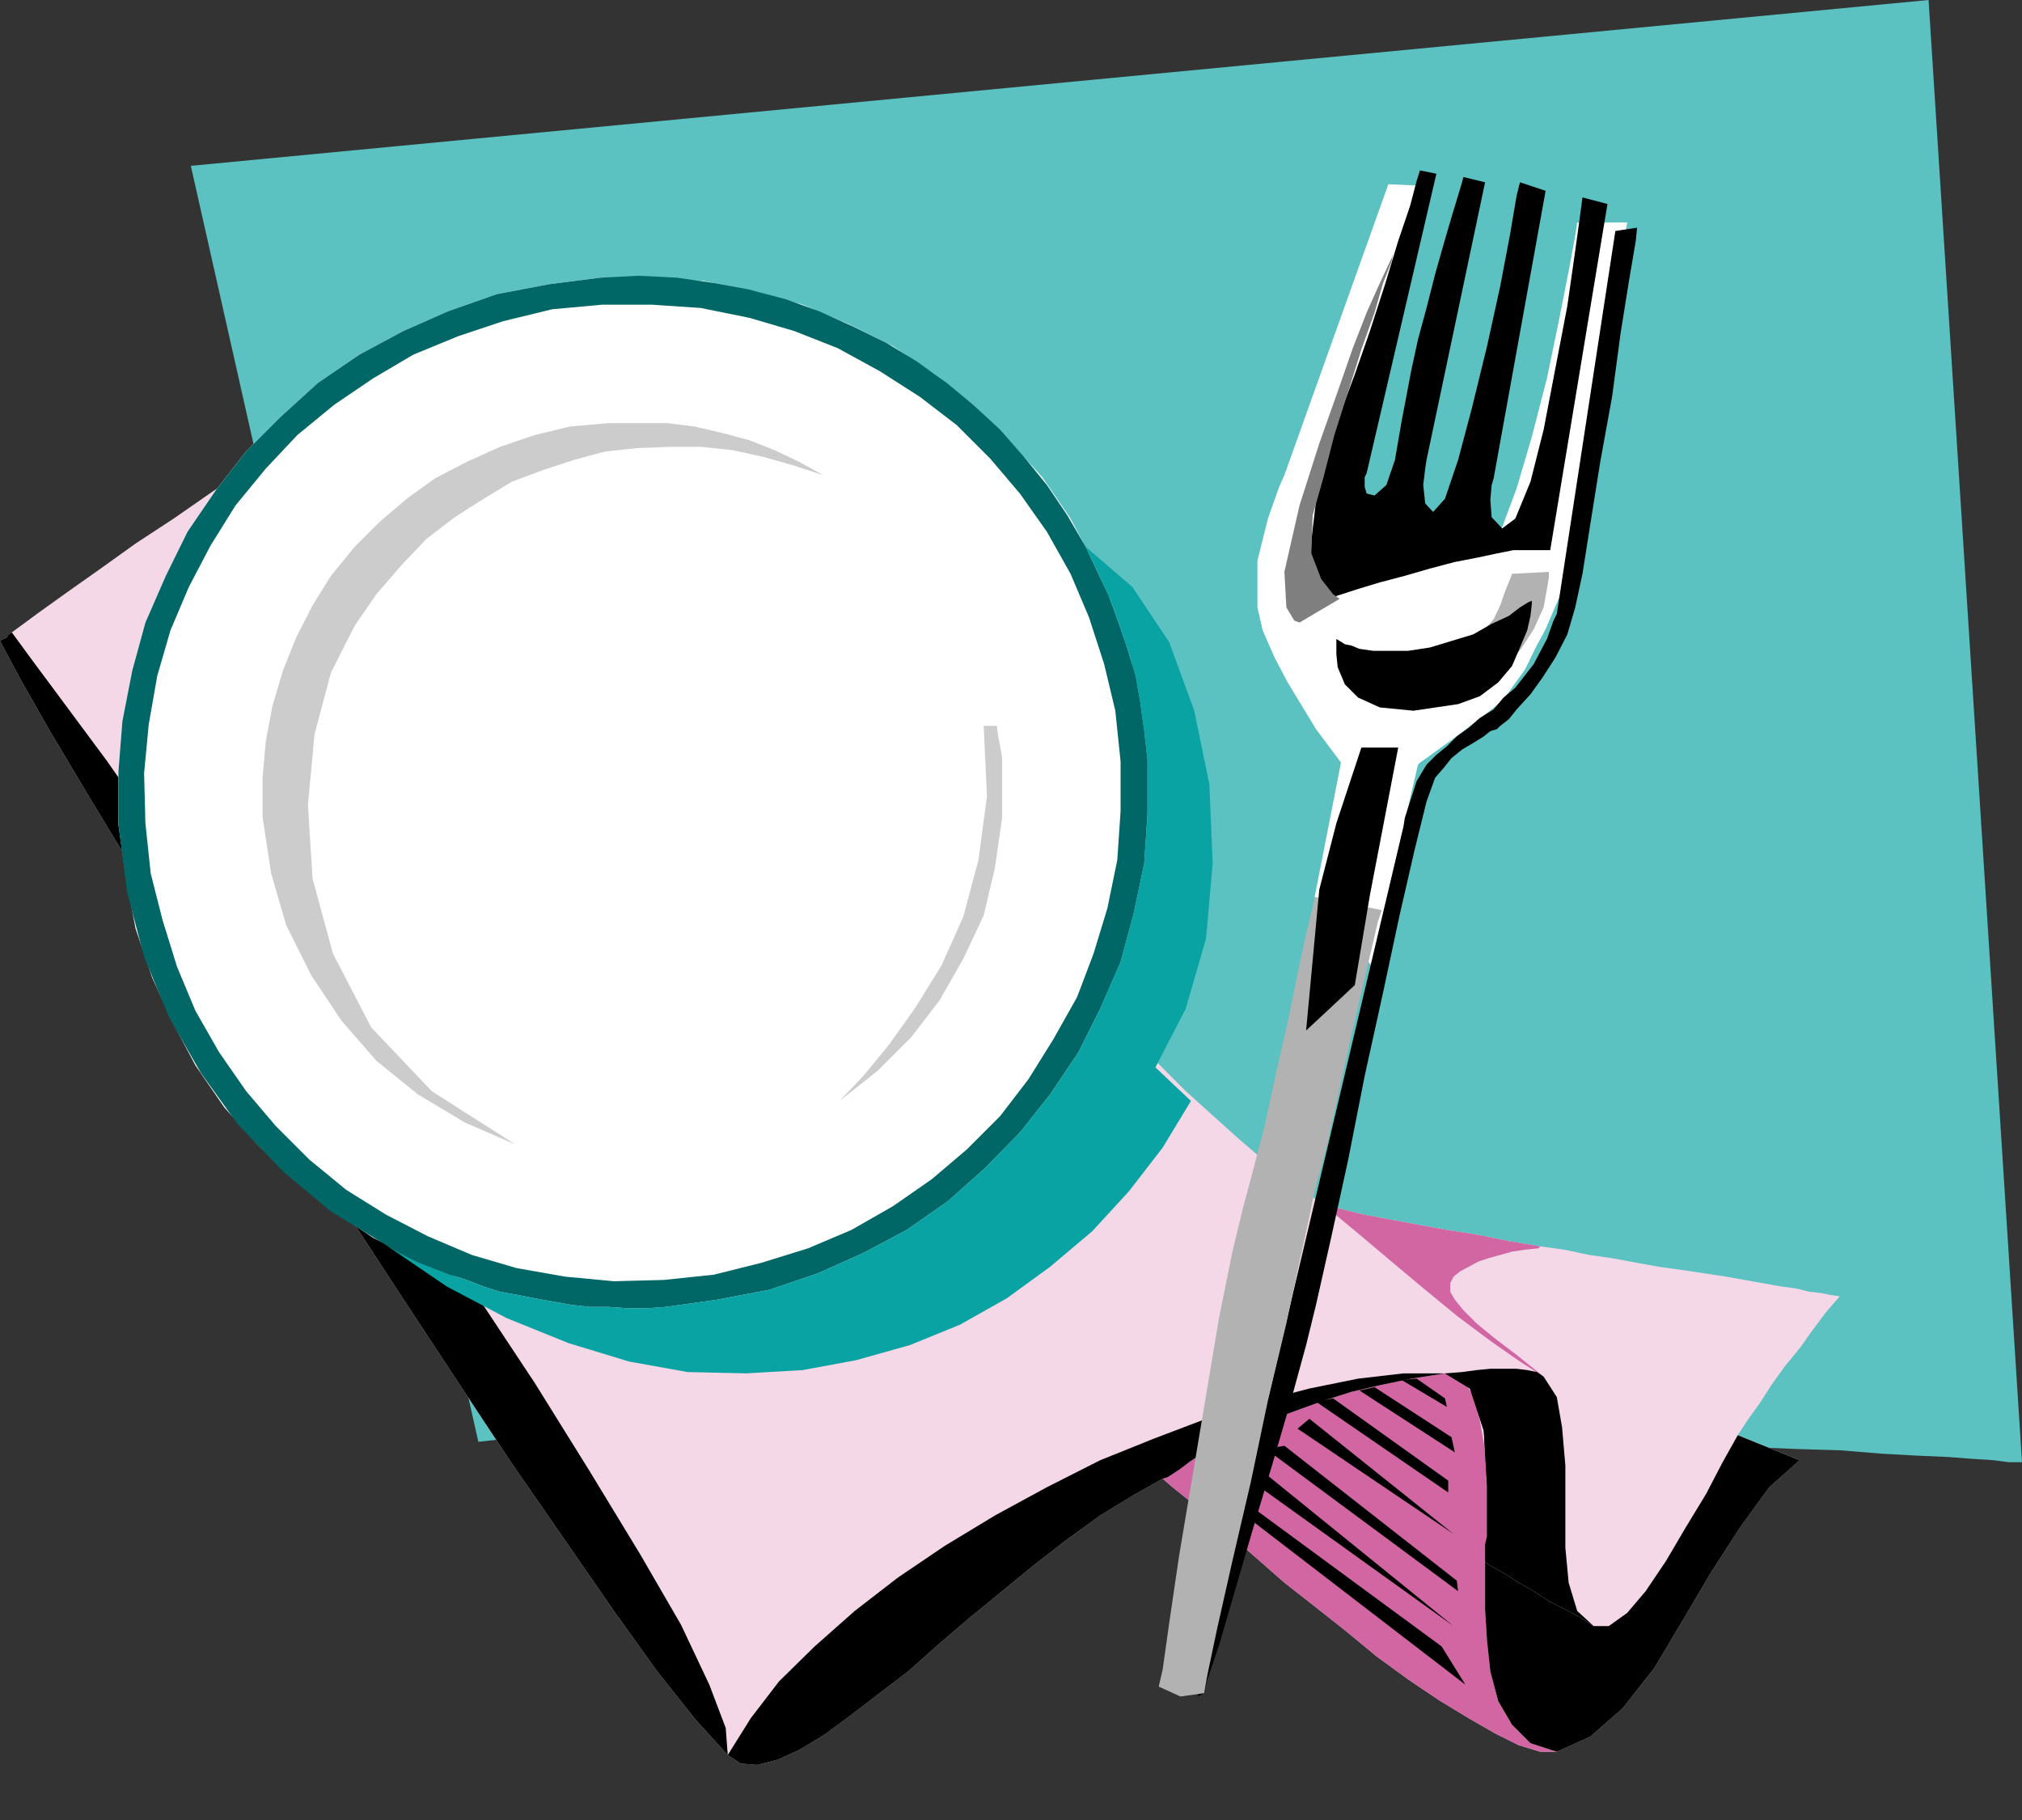 <?xml version="1.0" encoding="UTF-8" standalone="no"?>
<svg
   xmlns:ooo="http://xml.openoffice.org/svg/export"
   xmlns:dc="http://purl.org/dc/elements/1.1/"
   xmlns:cc="http://creativecommons.org/ns#"
   xmlns:rdf="http://www.w3.org/1999/02/22-rdf-syntax-ns#"
   xmlns:svg="http://www.w3.org/2000/svg"
   xmlns="http://www.w3.org/2000/svg"
   xmlns:sodipodi="http://sodipodi.sourceforge.net/DTD/sodipodi-0.dtd"
   xmlns:inkscape="http://www.inkscape.org/namespaces/inkscape"
   version="1.2"
   width="30.73mm"
   height="27.66mm"
   viewBox="0 0 3073 2766"
   preserveAspectRatio="xMidYMid"
   xml:space="preserve"
   id="svg129"
   sodipodi:docname="placeset.svg"
   style="fill-rule:evenodd;stroke-width:28.222;stroke-linejoin:round"
   inkscape:version="0.92.5 (2060ec1f9f, 2020-04-08)"><rect x="0" y="0" width="3073" height="2766" fill="#333333" stroke="none"/><sodipodi:namedview
   pagecolor="#ffffff"
   bordercolor="#666666"
   borderopacity="1"
   objecttolerance="10"
   gridtolerance="10"
   guidetolerance="10"
   inkscape:pageopacity="0"
   inkscape:pageshadow="2"
   inkscape:window-width="664"
   inkscape:window-height="487"
   id="namedview131"
   showgrid="false"
   inkscape:zoom="0.2102413"
   inkscape:cx="58.091339"
   inkscape:cy="52.270865"
   inkscape:window-x="0"
   inkscape:window-y="0"
   inkscape:window-maximized="0"
   inkscape:current-layer="svg129" />
 <defs
   class="ClipPathGroup"
   id="defs8">
  <clipPath
   id="presentation_clip_path"
   clipPathUnits="userSpaceOnUse">
   <rect
   x="0"
   y="0"
   width="21000"
   height="29700"
   id="rect2" />
  </clipPath>
  <clipPath
   id="presentation_clip_path_shrink"
   clipPathUnits="userSpaceOnUse">
   <rect
   x="21"
   y="29"
   width="20958"
   height="29641"
   id="rect5" />
  </clipPath>
 </defs>
 <defs
   class="TextShapeIndex"
   id="defs12">
  <g
   ooo:slide="id1"
   ooo:id-list="id3"
   id="g10" />
 </defs>
 <defs
   class="EmbeddedBulletChars"
   id="defs44">
  <g
   id="bullet-char-template-57356"
   transform="matrix(4.8828125e-4,0,0,-4.8828125e-4,0,0)">
   <path
   d="M 580,1141 1163,571 580,0 -4,571 Z"
   id="path14"
   inkscape:connector-curvature="0" />
  </g>
  <g
   id="bullet-char-template-57354"
   transform="matrix(4.8828125e-4,0,0,-4.8828125e-4,0,0)">
   <path
   d="M 8,1128 H 1137 V 0 H 8 Z"
   id="path17"
   inkscape:connector-curvature="0" />
  </g>
  <g
   id="bullet-char-template-10146"
   transform="matrix(4.8828125e-4,0,0,-4.8828125e-4,0,0)">
   <path
   d="M 174,0 602,739 174,1481 1456,739 Z M 1358,739 309,1346 659,739 Z"
   id="path20"
   inkscape:connector-curvature="0" />
  </g>
  <g
   id="bullet-char-template-10132"
   transform="matrix(4.8828125e-4,0,0,-4.8828125e-4,0,0)">
   <path
   d="M 2015,739 1276,0 H 717 l 543,543 H 174 v 393 h 1086 l -543,545 h 557 z"
   id="path23"
   inkscape:connector-curvature="0" />
  </g>
  <g
   id="bullet-char-template-10007"
   transform="matrix(4.8828125e-4,0,0,-4.8828125e-4,0,0)">
   <path
   d="m 0,-2 c -7,16 -16,29 -25,39 l 381,530 c -94,256 -141,385 -141,387 0,25 13,38 40,38 9,0 21,-2 34,-5 21,4 42,12 65,25 l 27,-13 111,-251 280,301 64,-25 24,25 c 21,-10 41,-24 62,-43 C 886,937 835,863 770,784 769,783 710,716 594,584 L 774,223 c 0,-27 -21,-55 -63,-84 l 16,-20 C 717,90 699,76 672,76 641,76 570,178 457,381 L 164,-76 c -22,-34 -53,-51 -92,-51 -42,0 -63,17 -64,51 -7,9 -10,24 -10,44 0,9 1,19 2,30 z"
   id="path26"
   inkscape:connector-curvature="0" />
  </g>
  <g
   id="bullet-char-template-10004"
   transform="matrix(4.8828125e-4,0,0,-4.8828125e-4,0,0)">
   <path
   d="M 285,-33 C 182,-33 111,30 74,156 52,228 41,333 41,471 c 0,78 14,145 41,201 34,71 87,106 158,106 53,0 88,-31 106,-94 l 23,-176 c 8,-64 28,-97 59,-98 l 735,706 c 11,11 33,17 66,17 42,0 63,-15 63,-46 V 965 c 0,-36 -10,-64 -30,-84 L 442,47 C 390,-6 338,-33 285,-33 Z"
   id="path29"
   inkscape:connector-curvature="0" />
  </g>
  <g
   id="bullet-char-template-9679"
   transform="matrix(4.8828125e-4,0,0,-4.8828125e-4,0,0)">
   <path
   d="M 813,0 C 632,0 489,54 383,161 276,268 223,411 223,592 c 0,181 53,324 160,431 106,107 249,161 430,161 179,0 323,-54 432,-161 108,-107 162,-251 162,-431 0,-180 -54,-324 -162,-431 C 1136,54 992,0 813,0 Z"
   id="path32"
   inkscape:connector-curvature="0" />
  </g>
  <g
   id="bullet-char-template-8226"
   transform="matrix(4.8828125e-4,0,0,-4.8828125e-4,0,0)">
   <path
   d="m 346,457 c -73,0 -137,26 -191,78 -54,51 -81,114 -81,188 0,73 27,136 81,188 54,52 118,78 191,78 73,0 134,-26 185,-79 51,-51 77,-114 77,-187 0,-75 -25,-137 -76,-188 -50,-52 -112,-78 -186,-78 z"
   id="path35"
   inkscape:connector-curvature="0" />
  </g>
  <g
   id="bullet-char-template-8211"
   transform="matrix(4.8828125e-4,0,0,-4.8828125e-4,0,0)">
   <path
   d="M -4,459 H 1135 V 606 H -4 Z"
   id="path38"
   inkscape:connector-curvature="0" />
  </g>
  <g
   id="bullet-char-template-61548"
   transform="matrix(4.8828125e-4,0,0,-4.8828125e-4,0,0)">
   <path
   d="m 173,740 c 0,163 58,303 173,419 116,115 255,173 419,173 163,0 302,-58 418,-173 116,-116 174,-256 174,-419 0,-163 -58,-303 -174,-418 C 1067,206 928,148 765,148 601,148 462,206 346,322 231,437 173,577 173,740 Z"
   id="path41"
   inkscape:connector-curvature="0" />
  </g>
 </defs>
 <g
   id="g49"
   transform="translate(-8963,-13467)">
  <g
   id="id2"
   class="Master_Slide">
   <g
   id="bg-id2"
   class="Background" />
   <g
   id="bo-id2"
   class="BackgroundObjects" />
  </g>
 </g>
 <g
   class="SlideGroup"
   id="g127"
   transform="translate(-8963,-13467)">
  <g
   id="g125">
   <g
   id="container-id1">
    <g
   id="id1"
   class="Slide"
   clip-path="url(#presentation_clip_path)">
     <g
   class="Page"
   id="g121">
      <g
   class="Graphic"
   id="g119">
       <g
   id="id3">
        <rect
   class="BoundingBox"
   x="8963"
   y="13467"
   width="3073"
   height="2766"
   id="rect51"
   style="fill:none;stroke:none" />
        <defs
   id="defs56">
         <clipPath
   id="clip_path_1"
   clipPathUnits="userSpaceOnUse">
          <path
   d="m 8963,13467 h 3072 v 2765 H 8963 Z"
   id="path53"
   inkscape:connector-curvature="0" />
         </clipPath>
        </defs>
        <g
   clip-path="url(#clip_path_1)"
   id="g116">
         <path
   d="m 9253,13719 2641,-252 142,2222 h -5 -15 l -23,-3 -31,-2 -40,-3 -46,-2 -54,-3 -61,-5 -66,-2 -71,-3 -76,-5 -81,-3 -87,-5 -86,-5 -92,-2 -94,-3 -96,-5 -97,-2 -97,-3 -99,-3 h -99 l -96,-2 h -97 -94 -94 l -89,2 -89,3 -84,3 -79,5 -73,5 -72,5 -63,7 z"
   id="path58"
   inkscape:connector-curvature="0"
   style="fill:#5bc1c1;stroke:none" />
         <path
   d="m 8963,14441 5,-3 5,-2 3,-5 5,-3 38,-28 46,-33 51,-36 53,-38 58,-38 59,-41 61,-40 61,-38 58,-36 56,-33 54,-28 45,-25 44,-18 35,-10 26,-3 17,8 23,23 38,43 56,63 66,79 79,89 87,102 94,107 96,111 102,112 99,110 99,106 94,100 89,89 81,73 69,59 59,40 30,8 33,8 38,7 43,8 44,8 45,7 49,10 48,8 36,5 38,8 35,5 38,7 33,6 36,5 33,5 33,5 28,5 28,5 28,5 23,3 20,5 18,2 15,3 13,2 -20,23 -21,28 -20,28 -23,28 -20,28 -18,28 -18,25 -15,23 94,38 -46,41 -43,59 -46,71 -43,73 -43,72 -48,61 -49,43 -51,23 h -25 l -33,-10 -36,-18 -40,-23 -46,-28 -46,-31 -48,-35 -46,-38 -48,-38 -46,-36 -41,-36 -40,-35 -36,-28 -28,-26 -25,-20 -15,-13 -46,26 -49,30 -50,36 -49,38 -50,41 -49,40 -48,41 -46,41 -46,35 -43,33 -38,28 -38,23 -33,15 -31,8 -25,-2 -20,-13 -49,-54 -58,-73 -66,-92 -74,-107 -81,-117 -84,-127 -87,-132 -88,-135 -87,-134 -81,-135 -82,-127 -71,-120 -66,-109 -56,-94 -45,-79 z"
   id="path60"
   inkscape:connector-curvature="0"
   style="fill:#f4d8e8;stroke:none" />
         <path
   d="m 11304,15361 -48,-8 -49,-10 -45,-7 -44,-8 -43,-8 -38,-7 -33,-8 -30,-8 25,21 36,30 45,38 49,41 50,41 51,38 43,30 36,23 -41,-33 -33,-25 -28,-23 -20,-20 -13,-16 -7,-12 v -13 l 5,-10 10,-8 13,-7 15,-8 15,-5 18,-5 18,-5 20,-3 20,-2 z"
   id="path62"
   inkscape:connector-curvature="0"
   style="fill:#d166a3;stroke:none" />
         <path
   d="m 11220,15841 v 31 41 l 3,48 5,46 12,45 21,36 28,28 40,13 h -25 l -33,-10 -36,-18 -40,-23 -46,-28 -46,-31 -48,-35 -46,-38 -48,-38 -46,-36 -41,-36 -40,-35 -36,-28 -28,-26 -25,-20 -15,-13 7,-2 8,-5 12,-8 13,-10 15,-10 18,-10 23,-13 23,-10 28,-13 30,-13 33,-12 36,-13 41,-13 43,-10 48,-10 51,-8 26,8 17,25 10,38 8,46 3,51 v 48 41 z"
   id="path64"
   inkscape:connector-curvature="0"
   style="fill:#d166a3;stroke:none" />
         <path
   d="m 10069,16134 -49,-54 -58,-73 -66,-92 -74,-107 -81,-117 -84,-127 -87,-132 -88,-135 -87,-134 -81,-135 -82,-127 -71,-120 -66,-109 -56,-94 -45,-79 -31,-58 5,-3 5,-2 3,-5 5,-3 30,41 49,66 66,89 76,109 89,122 94,137 99,143 99,145 99,147 94,142 84,135 76,125 62,107 43,91 25,66 z"
   id="path66"
   inkscape:connector-curvature="0"
   style="fill:#000000;stroke:none" />
         <path
   d="m 11385,15938 -20,-13 -23,-12 -25,-13 -23,-15 -23,-13 -20,-13 -18,-10 -13,-8 v -7 -10 -10 l 3,-13 v -76 l -5,-84 -21,-64 -38,-23 26,-2 22,-3 21,-2 h 23 17 l 16,2 15,3 10,7 20,31 8,46 5,58 v 61 64 l 5,53 13,43 z"
   id="path68"
   inkscape:connector-curvature="0"
   style="fill:#000000;stroke:none" />
         <path
   d="m 10730,15714 -46,26 -49,30 -50,36 -49,38 -50,41 -49,40 -48,41 -46,41 -46,35 -43,33 -38,28 -38,23 -33,15 -31,8 -25,-2 -20,-13 35,-56 43,-56 54,-53 61,-54 66,-51 71,-48 76,-46 79,-43 81,-41 82,-33 79,-30 81,-26 76,-20 74,-15 69,-8 h 63 l -51,8 -48,10 -43,10 -41,13 -36,13 -33,12 -30,13 -28,13 -23,10 -23,13 -18,10 -15,10 -13,10 -12,8 -8,5 z"
   id="path70"
   inkscape:connector-curvature="0"
   style="fill:#000000;stroke:none" />
         <path
   d="m 11329,16129 51,-23 49,-43 48,-61 43,-72 43,-73 46,-71 43,-59 46,-41 -94,-38 -23,41 -25,48 -31,51 -30,51 -31,46 -28,33 -28,20 h -23 l -20,-13 -23,-12 -25,-13 -23,-15 -23,-13 -20,-13 -18,-10 -13,-8 v 31 41 l 3,48 5,46 12,45 21,36 28,28 z"
   id="path72"
   inkscape:connector-curvature="0"
   style="fill:#000000;stroke:none" />
         <path
   d="m 11159,15554 38,23 21,64 5,84 v 76 l 63,38 -48,-64 h 43 l -41,-35 h 44 l -44,-46 h 46 l -51,-58 61,5 -2,-5 -13,-11 -15,-15 -18,-15 -23,-18 -23,-13 -23,-7 z"
   id="path74"
   inkscape:connector-curvature="0"
   style="fill:#000000;stroke:none" />
         <path
   d="m 10806,15732 46,15 302,222 36,58 z"
   id="path76"
   inkscape:connector-curvature="0"
   style="fill:#000000;stroke:none" />
         <path
   d="m 10857,15712 10,-21 305,247 z"
   id="path78"
   inkscape:connector-curvature="0"
   style="fill:#000000;stroke:none" />
         <path
   d="m 10887,15669 28,-5 262,205 2,16 z"
   id="path80"
   inkscape:connector-curvature="0"
   style="fill:#000000;stroke:none" />
         <path
   d="m 10935,15638 18,-15 219,175 z"
   id="path82"
   inkscape:connector-curvature="0"
   style="fill:#000000;stroke:none" />
         <path
   d="m 10963,15597 201,138 v -18 l -175,-125 z"
   id="path84"
   inkscape:connector-curvature="0"
   style="fill:#000000;stroke:none" />
         <path
   d="m 11029,15580 145,94 -5,-23 -117,-76 z"
   id="path86"
   inkscape:connector-curvature="0"
   style="fill:#000000;stroke:none" />
         <path
   d="m 11093,15564 69,41 -3,-13 -43,-30 z"
   id="path88"
   inkscape:connector-curvature="0"
   style="fill:#000000;stroke:none" />
         <path
   d="m 9975,15453 78,-11 79,-15 74,-25 69,-31 66,-35 63,-44 56,-50 53,-54 46,-58 43,-64 33,-66 31,-71 20,-74 16,-76 5,-76 v -82 l -11,-79 -15,-78 -25,-74 -31,-69 -35,-66 -43,-63 -51,-56 -54,-54 -58,-46 -64,-43 -66,-33 -71,-30 -74,-21 -76,-15 -76,-5 h -82 l -78,10 -79,15 -74,26 -68,30 -67,36 -63,43 -56,51 -53,53 -46,59 -43,63 -33,67 -31,71 -20,73 -15,77 -6,76 v 81 l 11,79 15,79 25,74 31,68 35,66 44,64 50,56 54,53 58,46 64,43 66,33 71,31 74,20 76,15 76,6 z"
   id="path90"
   inkscape:connector-curvature="0"
   style="fill:#ffffff;stroke:none" />
         <path
   d="m 9878,13930 -76,7 -74,18 -69,23 -68,28 -61,36 -59,40 -56,46 -48,51 -46,56 -38,61 -33,63 -28,66 -20,69 -13,74 -7,74 2,76 8,76 18,71 22,71 28,67 36,63 41,59 45,53 51,51 56,46 61,38 64,33 66,28 68,20 74,13 74,7 76,-2 76,-8 72,-18 71,-22 66,-28 63,-36 59,-41 53,-45 51,-51 43,-56 38,-61 36,-64 25,-66 21,-69 15,-73 5,-74 v -76 l -8,-77 -17,-71 -23,-71 -28,-66 -36,-64 -41,-58 -45,-53 -51,-51 -56,-43 -61,-39 -64,-35 -66,-26 -68,-20 -74,-15 -74,-5 h -76 l -3,-41 59,-3 58,3 56,8 54,10 56,15 50,18 51,23 51,25 46,28 46,33 40,33 41,38 36,41 35,43 31,46 28,48 17,36 18,38 15,41 13,38 13,43 7,41 6,43 5,43 v 82 l -5,76 -16,76 -20,74 -31,71 -33,66 -43,64 -46,58 -53,54 -56,50 -63,44 -66,35 -69,31 -74,25 -79,15 -78,11 -28,2 h -31 l -28,-2 h -28 l -28,-3 -28,-5 -28,-5 -25,-5 -28,-5 -25,-8 -26,-10 -25,-8 -26,-10 -25,-10 -26,-13 -22,-13 -82,-50 -73,-61 -69,-72 -56,-78 -48,-84 -38,-92 -26,-99 -13,-102 v -81 l 6,-76 15,-77 20,-73 31,-71 33,-67 43,-63 46,-59 53,-53 56,-51 63,-43 67,-36 68,-30 74,-26 79,-15 78,-10 z"
   id="path92"
   inkscape:connector-curvature="0"
   style="fill:#006666;stroke:none" />
         <path
   d="m 10478,14570 2,16 3,15 3,18 v 15 76 l -11,76 -17,72 -31,66 -36,63 -43,56 -51,51 -58,46 36,-38 38,-46 40,-56 41,-66 33,-74 23,-86 13,-97 -5,-107 z"
   id="path94"
   inkscape:connector-curvature="0"
   style="fill:#cccccc;stroke:none" />
         <path
   d="m 9746,15206 -76,-33 -72,-43 -63,-51 -53,-61 -46,-69 -38,-76 -23,-79 -13,-86 v -59 l 5,-56 10,-53 16,-54 20,-50 25,-49 28,-45 36,-44 38,-38 41,-35 43,-31 48,-25 51,-23 53,-18 54,-13 58,-5 h 43 46 l 41,5 43,10 41,11 38,15 38,18 36,20 -46,-15 -46,-13 -46,-10 -48,-5 h -48 l -49,2 -48,5 -48,13 -46,15 -48,18 -43,26 -44,28 -43,33 -38,40 -38,44 -33,48 -36,71 -25,94 -10,107 7,112 31,114 58,112 92,97 z"
   id="path96"
   inkscape:connector-curvature="0"
   style="fill:#cccccc;stroke:none" />
         <path
   d="m 9548,15358 22,13 26,13 25,10 26,10 25,8 26,10 25,8 28,5 25,5 28,5 28,5 28,3 h 28 l 28,2 h 31 l 28,-2 78,-11 79,-15 74,-25 69,-31 66,-35 63,-44 56,-50 53,-54 46,-58 43,-64 33,-66 31,-71 20,-74 16,-76 5,-76 v -82 l -5,-43 -6,-43 -7,-41 -13,-43 -13,-38 -15,-41 -18,-38 -17,-36 71,61 56,84 38,104 23,112 5,120 -10,114 -31,107 -46,89 54,51 -43,71 -51,66 -56,61 -64,54 -66,48 -71,40 -76,31 -82,23 -81,15 -86,5 -89,-2 -89,-16 -92,-28 -94,-38 -91,-48 z"
   id="path98"
   inkscape:connector-curvature="0"
   style="fill:#0aa3a3;stroke:none" />
         <path
   d="m 11073,13747 -158,442 -8,18 -17,48 -16,64 v 71 l 8,35 18,41 20,38 23,38 20,33 21,28 12,16 5,7 -40,204 86,104 71,-305 3,-3 10,-7 15,-11 21,-15 20,-15 20,-15 23,-18 18,-15 15,-21 18,-25 15,-31 16,-30 12,-28 10,-23 6,-18 2,-5 94,-544 h -76 l -3,20 -10,54 -15,76 -18,87 -23,89 -23,78 -22,59 -26,28 -28,7 -30,11 -38,10 -36,10 -36,8 -30,2 -21,-2 -12,-11 v -35 l 12,-71 23,-94 23,-105 26,-101 23,-89 17,-64 5,-23 z"
   id="path100"
   inkscape:connector-curvature="0"
   style="fill:#ffffff;stroke:none" />
         <path
   d="m 10953,14387 v -28 l 3,-71 10,-84 20,-71 15,-41 21,-56 23,-66 23,-71 20,-66 18,-53 10,-38 5,-16 25,5 -106,455 -3,6 v 15 l 3,10 12,3 18,-16 13,-38 10,-58 15,-79 10,-46 13,-48 13,-51 13,-46 12,-41 10,-33 6,-20 2,-8 33,8 -89,422 -2,13 -3,25 3,28 12,13 18,-20 20,-59 21,-79 23,-94 20,-91 15,-79 10,-59 5,-20 39,13 -79,437 -3,10 -2,23 2,26 16,17 20,-15 23,-56 20,-79 18,-94 18,-94 12,-84 8,-58 3,-23 38,10 -87,526 h -2 -5 -13 -15 -21 l -25,5 -28,6 -36,7 -38,10 -38,11 -38,10 -33,10 -31,10 -22,8 -16,5 z"
   id="path102"
   inkscape:connector-curvature="0"
   style="fill:#000000;stroke:none" />
         <path
   d="m 11172,14464 7,-6 18,-15 21,-18 15,-17 10,-21 8,-23 7,-17 3,-8 56,-3 v 8 l -3,18 -5,28 -15,33 -18,28 -15,20 -15,18 -16,13 -12,7 -11,5 -7,6 h -3 l 18,-51 z"
   id="path104"
   inkscape:connector-curvature="0"
   style="fill:#b2b2b2;stroke:none" />
         <path
   d="m 10994,14438 v 0 l 5,3 8,5 10,2 12,5 21,3 h 23 30 l 33,-5 33,-10 33,-10 28,-16 26,-12 17,-13 13,-8 5,-2 v 5 l -2,18 -5,22 -11,26 -12,28 -21,25 -28,21 -33,12 -68,10 -51,-5 -33,-15 -20,-20 -11,-26 -2,-20 v -18 z"
   id="path106"
   inkscape:connector-curvature="0"
   style="fill:#000000;stroke:none" />
         <path
   d="m 10783,16045 313,-1322 2,-13 8,-25 10,-31 15,-25 15,-15 16,-13 15,-15 18,-13 17,-15 21,-13 15,-18 18,-15 28,-36 20,-38 10,-28 5,-10 89,-582 33,-5 -2,20 -10,59 -13,81 -13,97 -18,99 -15,94 -12,76 -11,51 -12,41 -18,35 -20,31 -18,25 -21,23 -12,15 -13,10 -3,3 -2,2 -10,3 -10,8 -16,10 -17,10 -16,13 -12,15 -13,15 -13,36 -18,73 -23,100 -25,117 -28,127 -25,127 -26,119 -23,102 -15,61 -23,84 -28,96 -30,100 -28,96 -23,79 -18,53 -5,21 z"
   id="path108"
   inkscape:connector-curvature="0"
   style="fill:#000000;stroke:none" />
         <path
   d="m 10961,14830 -3,15 -10,41 -13,61 -15,73 -18,79 -17,79 -18,69 -15,56 -16,66 -20,99 -20,119 -21,125 -20,119 -15,102 -10,71 -6,26 33,15 36,-5 5,-28 15,-71 23,-102 28,-120 26,-124 28,-117 20,-94 13,-59 10,-48 18,-66 17,-76 18,-82 18,-78 15,-64 10,-43 6,-18 z"
   id="path110"
   inkscape:connector-curvature="0"
   style="fill:#b2b2b2;stroke:none" />
         <path
   d="m 10994,14718 38,-115 h 56 l -43,224 -23,137 -74,69 20,-214 z"
   id="path112"
   inkscape:connector-curvature="0"
   style="fill:#000000;stroke:none" />
         <path
   d="m 10938,14235 -23,101 3,54 12,20 8,3 61,-36 -10,-7 -18,-23 -15,-39 2,-58 16,-56 17,-66 21,-66 20,-64 20,-56 13,-45 13,-33 2,-11 -2,6 -8,17 -13,28 -17,38 -21,54 -23,66 -28,79 z"
   id="path114"
   inkscape:connector-curvature="0"
   style="fill:#7f7f7f;stroke:none" />
        </g>
       </g>
      </g>
     </g>
    </g>
   </g>
  </g>
 </g>
</svg>